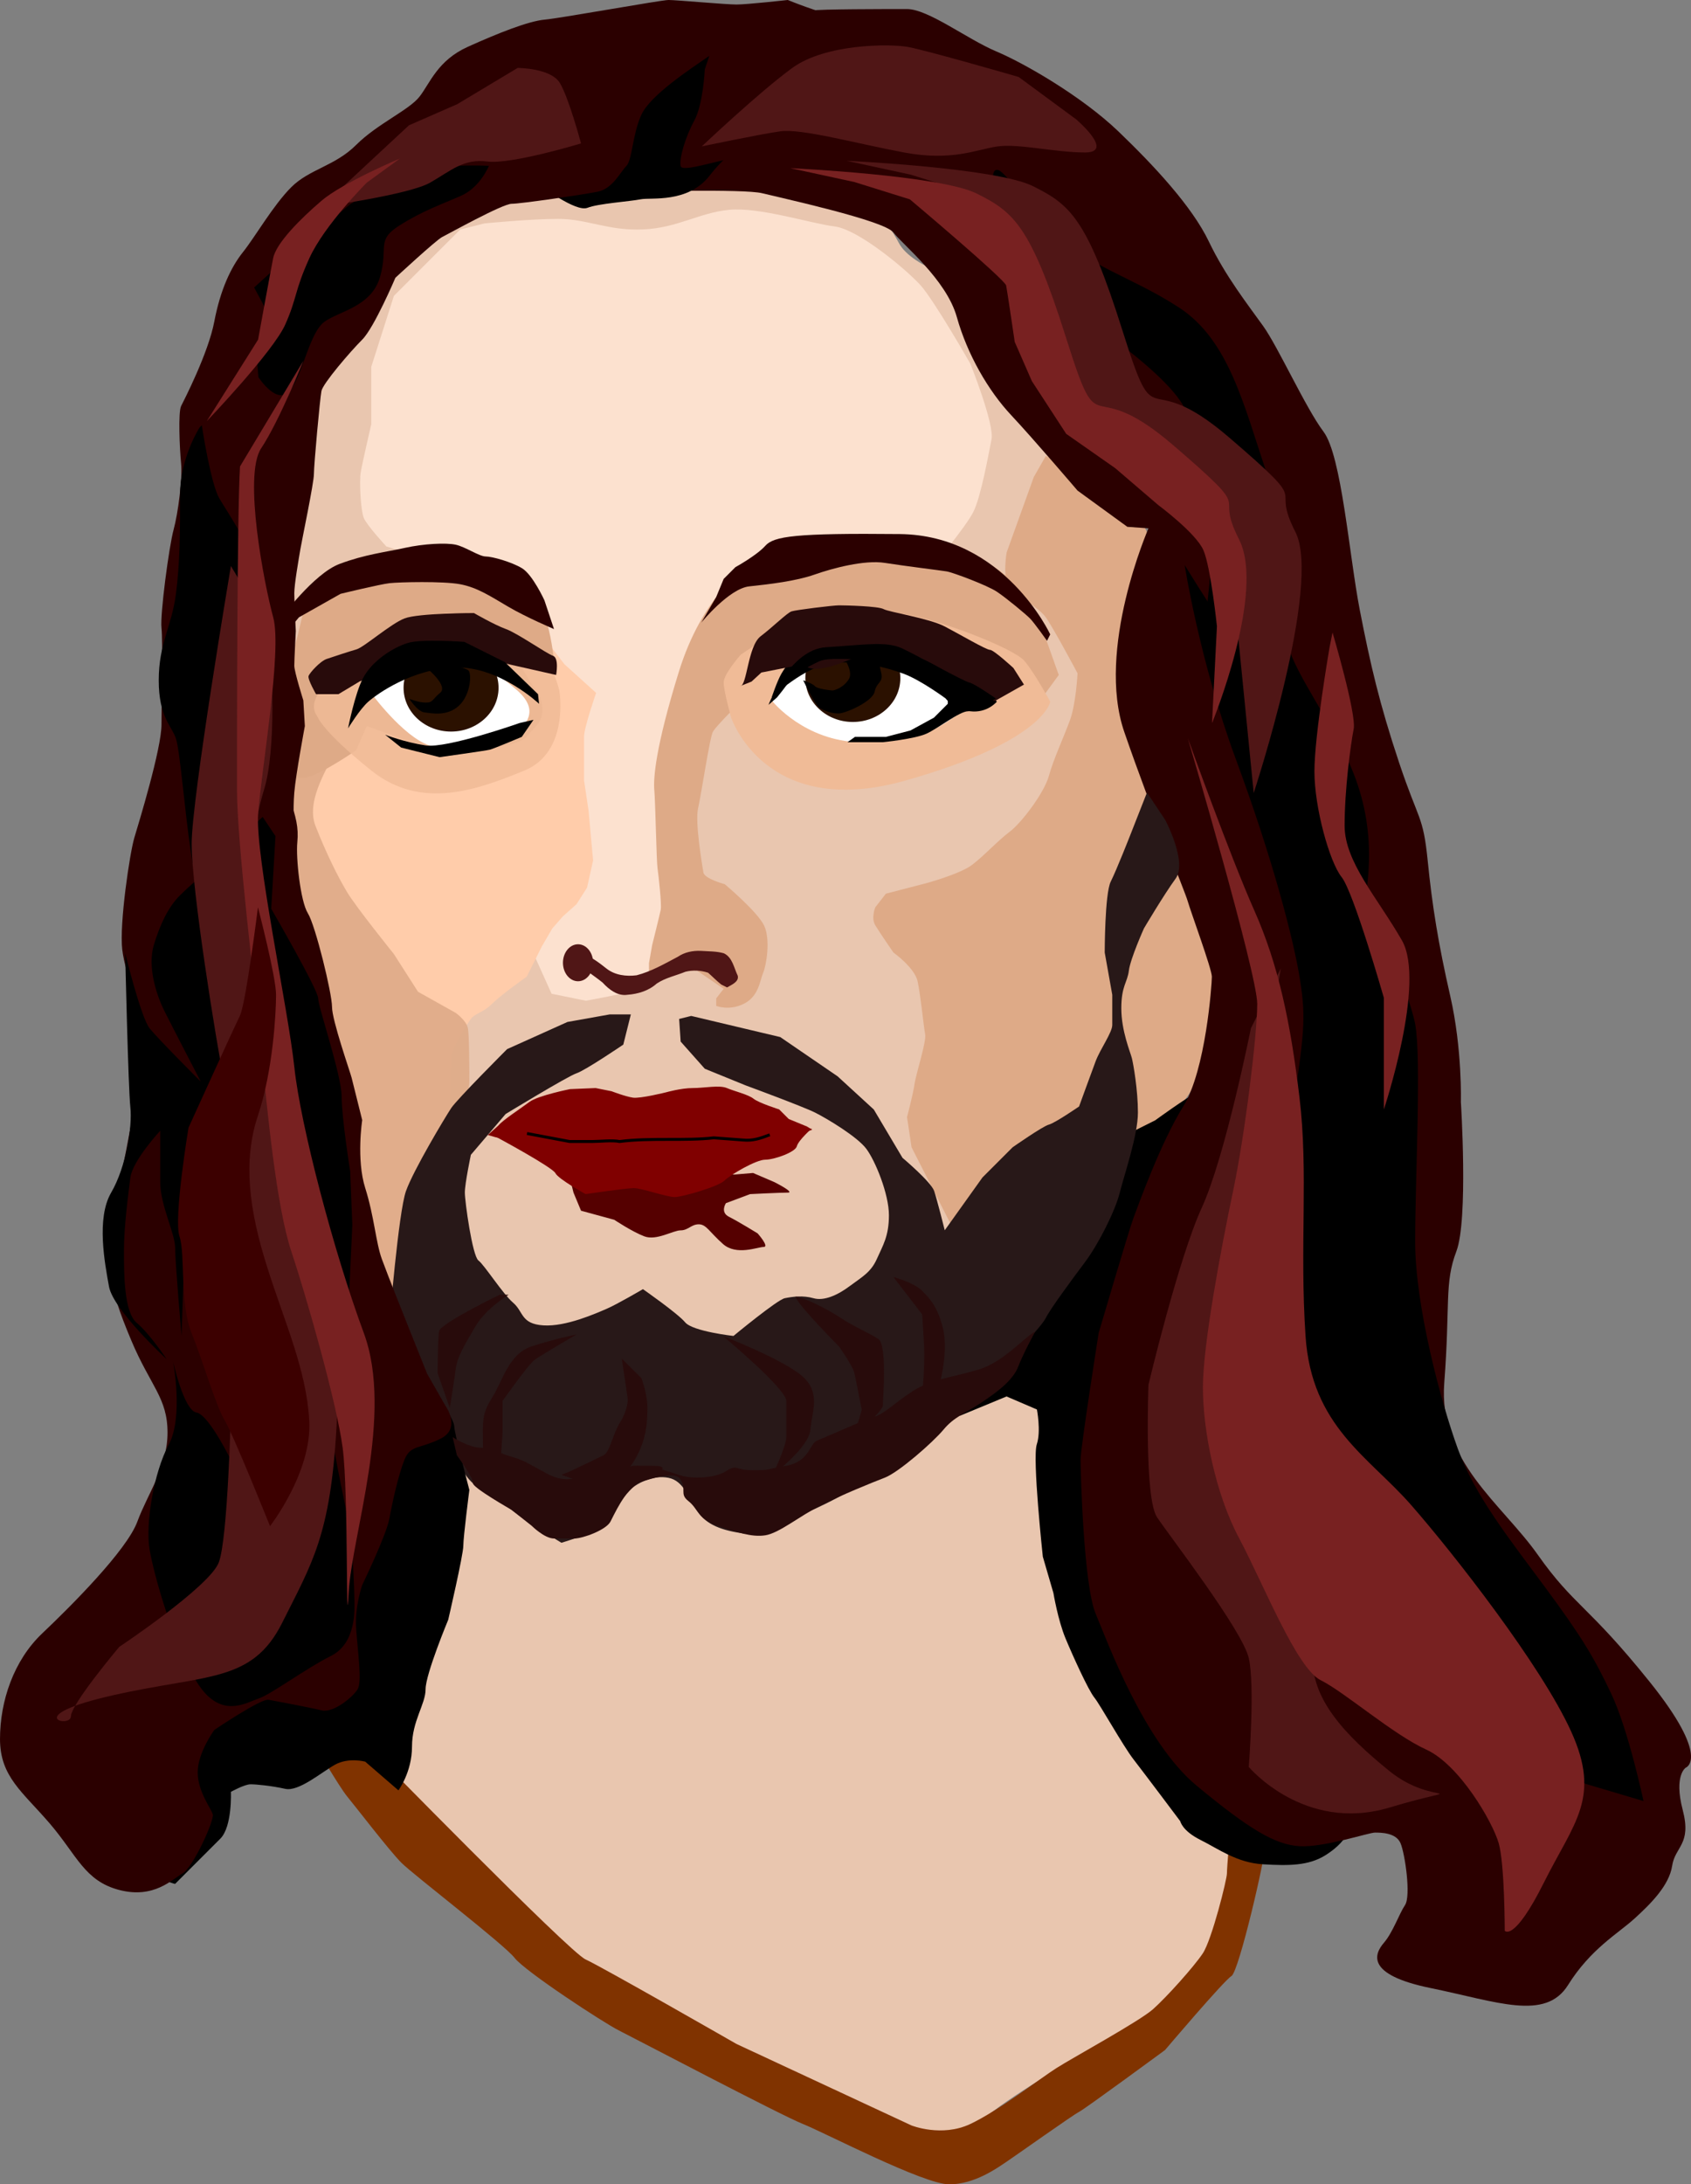 <?xml version="1.0" encoding="UTF-8" standalone="no"?>
<!-- Created with Inkscape (http://www.inkscape.org/) -->

<svg
   xmlns:dc="http://purl.org/dc/elements/1.1/"
   xmlns:cc="http://creativecommons.org/ns#"
   xmlns:rdf="http://www.w3.org/1999/02/22-rdf-syntax-ns#"
   xmlns:svg="http://www.w3.org/2000/svg"
   xmlns="http://www.w3.org/2000/svg"
   xmlns:sodipodi="http://sodipodi.sourceforge.net/DTD/sodipodi-0.dtd"
   xmlns:inkscape="http://www.inkscape.org/namespaces/inkscape"
   id="svg2"
   sodipodi:docname="Jesus-Christ.svg"
   viewBox="0 0 696.92 900"
   version="1.1"
   inkscape:version="0.91 r13725">
  <rect x="0" y="0" width="696.92" height="900" fill="#808080" stroke="none"/>
  <defs
     id="defs5438" />
  <title
     id="title4272">Jesus Christ</title>
  <sodipodi:namedview
     id="base"
     bordercolor="#666666"
     inkscape:pageshadow="2"
     inkscape:window-y="-8"
     fit-margin-left="0"
     pagecolor="#ffffff"
     fit-margin-top="0"
     inkscape:window-maximized="1"
     inkscape:zoom="0.35"
     inkscape:window-x="1528"
     inkscape:window-height="777"
     showgrid="false"
     borderopacity="1.0"
     inkscape:current-layer="layer1"
     inkscape:cx="627.31138"
     inkscape:cy="901.95497"
     fit-margin-right="0"
     fit-margin-bottom="0"
     inkscape:window-width="1344"
     inkscape:pageopacity="0.0"
     inkscape:document-units="px" />
  <g
     id="layer1"
     inkscape:label="Layer 1"
     inkscape:groupmode="layer"
     transform="translate(-514.16 -64.23)">
    <path
       inkscape:connector-curvature="0"
       style="fill:#e9c6af"
       d="m 734.57,140.46 c -2.199,0 -18.912,6.597 -31.226,12.314 -12.315,5.717 -16.273,4.838 -21.55,11.435 -5.278,6.597 -10.555,16.273 -14.514,21.55 -3.958,5.278 -13.634,18.032 -15.833,22.87 -2.199,4.838 -7.037,7.477 -7.037,15.833 0,8.356 -0.88,20.671 -1.759,27.708 -0.88,7.037 -3.518,20.231 -5.278,25.509 -1.759,5.278 -4.398,17.592 -4.398,19.791 l 0,15.393 -1.319,8.796 c 0,0 2.199,18.472 4.398,23.31 2.199,4.838 5.717,7.917 2.639,15.393 -3.079,7.477 -5.717,21.111 -4.398,30.346 1.319,9.236 1.319,25.069 1.319,29.467 0,4.398 3.518,25.069 3.518,26.388 0,1.319 10.115,33.425 11.435,39.143 1.319,5.717 9.676,33.865 9.676,36.944 0,3.079 1.319,30.346 1.319,32.546 0,2.199 10.115,35.624 15.393,49.698 5.278,14.074 14.953,29.467 17.152,34.744 2.199,5.278 8.356,19.791 11.435,21.99 3.079,2.199 19.791,14.074 21.55,17.592 1.759,3.518 16.713,8.796 19.351,8.796 2.639,0 18.912,-3.079 23.749,-7.037 4.838,-3.958 10.995,-7.917 14.074,-5.717 3.079,2.199 12.315,7.037 15.393,9.676 3.079,2.639 14.514,4.838 21.111,5.278 6.597,0.44 37.823,-10.555 37.823,-10.555 0,0 44.86,-27.708 56.295,-37.823 11.435,-10.115 19.791,-14.953 24.629,-21.99 4.838,-7.037 25.509,-32.106 25.509,-32.106 0,0 20.671,-44.86 22.87,-60.693 2.199,-15.833 0,-28.587 0,-28.587 0,0 3.958,5.717 12.754,-1.319 8.796,-7.037 11.875,-6.157 11.875,-14.074 0,-7.917 -0.88,-12.754 -2.639,-17.592 -1.759,-4.838 -8.796,-14.514 -8.796,-14.514 l -13.634,-3.518 c 0,0 2.199,7.917 0.88,-11.875 -1.319,-19.791 -3.079,-25.069 -5.717,-36.504 -2.639,-11.435 -9.676,-48.378 -9.676,-57.614 0,-9.236 12.314,-49.258 12.314,-51.017 0,-1.759 8.796,-3.518 -5.278,-11.875 -14.074,-8.356 -30.346,-22.87 -36.944,-33.425 -6.597,-10.555 -15.833,-20.671 -19.351,-30.786 -3.518,-10.115 -7.477,-29.907 -7.917,-31.666 -0.44,-1.759 -25.509,-7.477 -31.226,-18.472 -5.718,-10.995 -10.555,-13.194 -29.907,-20.231 -19.351,-7.037 -34.744,-5.278 -45.74,-4.838 -10.995,0.44 -30.786,7.037 -30.786,7.037 l -23.31,-1.319 c 0,0 -8.356,-0.44 -11.435,-1.319 -3.079,-0.88 -8.796,-3.079 -8.796,-3.079 z"
       id="path4038" />
    <path
       inkscape:connector-curvature="0"
       style="fill:#deaa87"
       d="m 940.22,260.78 -11.196,31.099 c 0,0 -1.866,10.574 1.244,14.305 3.11,3.732 11.818,8.086 14.927,12.44 3.11,4.354 13.062,23.013 13.062,23.013 0,0 -0.622,12.44 -3.11,19.281 -2.488,6.842 -6.842,16.171 -8.708,23.013 -1.866,6.842 -11.196,19.281 -16.171,23.013 -4.976,3.732 -10.574,9.952 -15.549,13.683 -4.976,3.732 -18.659,7.464 -18.659,7.464 l -16.793,4.354 -4.354,5.598 c 0,0 -1.866,4.354 0,7.464 1.866,3.11 7.464,11.196 7.464,11.196 0,0 8.708,6.22 9.952,11.818 1.244,5.598 2.488,18.659 3.11,21.769 0.622,3.11 -3.732,16.171 -4.354,20.525 -0.622,4.354 -3.11,13.683 -3.11,13.683 l 1.866,12.44 16.171,31.721 c 0,0 21.147,11.818 36.075,3.11 14.927,-8.708 32.965,-26.123 44.16,-36.697 11.196,-10.574 20.525,-21.147 24.257,-32.343 3.732,-11.196 13.684,-22.391 10.574,-37.941 -3.11,-15.549 -12.44,-52.246 -17.415,-67.795 -4.976,-15.549 -16.793,-54.734 -16.793,-62.198 0,-7.464 4.976,-24.257 4.976,-26.745 0,-2.488 -3.732,-24.879 -6.22,-26.745 -2.488,-1.866 -19.281,-16.793 -21.769,-18.659 -2.488,-1.866 -18.659,-10.574 -18.659,-10.574 z"
       id="path4056" />
    <path
       inkscape:connector-curvature="0"
       style="opacity:0.865;fill:#ffe6d5"
       sodipodi:nodetypes="ccccssccccssssccccsssscsccsscssssscc"
       d="m 703.87,158.77 -27.367,27.367 -9.33,29.233 0,23.635 c 0,0 -3.732,16.171 -4.354,19.903 -0.622,3.732 0,15.549 1.244,18.659 1.244,3.11 9.33,11.818 9.33,11.818 l 26.745,8.086 23.013,11.818 16.793,32.965 c 0,0 13.062,5.598 13.683,9.33 0.622,3.732 -1.866,21.769 -1.866,25.501 0,3.732 -4.976,21.769 -4.354,24.257 0.622,2.488 3.732,18.037 2.488,21.769 -1.244,3.732 -9.952,14.927 -9.952,14.927 l -4.976,21.147 6.522,14.488 14.142,2.884 c 0,0 18.477,-3.349 20.965,-4.593 2.488,-1.244 11.24,-7.802 13.728,-15.888 2.488,-8.086 6.22,-49.758 6.22,-55.356 0,-5.598 0,-36.075 1.244,-41.672 1.244,-5.598 11.818,-32.965 11.818,-32.965 0,0 10.574,-19.903 16.171,-23.013 5.598,-3.11 41.672,-6.842 41.672,-6.842 l 31.721,0.622 c 0,0 13.062,-15.549 16.171,-21.769 3.11,-6.22 6.22,-23.635 7.464,-29.855 1.244,-6.22 -8.708,-31.099 -8.708,-31.099 0,0 -14.927,-26.123 -20.525,-32.343 -5.598,-6.22 -25.501,-23.013 -35.453,-24.257 -9.952,-1.244 -31.099,-8.086 -43.538,-6.842 -12.44,1.244 -21.147,7.464 -35.453,8.086 -14.305,0.622 -23.013,-4.354 -34.831,-4.354 -11.818,0 -30.477,1.866 -30.477,1.866 z"
       id="path4054" />
    <path
       inkscape:connector-curvature="0"
       style="fill:#ffccaa"
       d="m 759.84,349.72 c 0,0 -4.976,14.305 -4.976,18.037 l 0,18.037 1.866,12.44 1.866,20.525 -2.488,11.196 -4.354,6.842 -5.598,4.976 -4.354,4.976 -4.354,7.464 -6.22,12.44 c 0,0 -10.574,7.464 -14.305,11.196 -3.732,3.732 -6.842,3.732 -8.708,6.22 -1.866,2.488 -8.086,12.44 -8.086,16.171 0,3.732 -0.622,16.793 -0.622,19.903 0,3.11 -3.732,10.574 0,21.769 3.732,11.196 4.976,16.793 4.976,25.501 l 0,21.147 c 0,2.488 -11.818,21.147 -11.818,21.147 l -11.818,6.22 c 0,0 -15.549,-33.587 -16.171,-38.563 -0.622,-4.976 -3.11,-18.037 -4.976,-27.989 -1.866,-9.952 -4.354,-29.855 -6.842,-36.697 -2.488,-6.842 -8.086,-33.587 -9.952,-41.05 -1.866,-7.464 -9.33,-32.965 -9.33,-39.806 0,-6.842 -4.976,-26.123 -4.976,-26.123 0,0 -3.11,-10.574 -0.622,-16.171 2.488,-5.598 8.086,-15.549 8.086,-21.147 0,-5.598 1.866,-18.037 0,-21.147 -1.866,-3.11 -4.976,-10.574 -4.976,-10.574 0,0 20.525,-11.818 23.635,-15.549 3.11,-3.732 36.075,-9.33 36.075,-9.33 0,0 18.659,-4.354 24.257,0 5.598,4.354 19.281,9.952 19.281,9.952 l 12.44,16.171 z"
       id="path4052" />
    <path
       inkscape:connector-curvature="0"
       style="opacity:0.887;fill:#deaa87"
       d="m 635.45,330.44 13.683,29.233 c 0,0 3.11,11.196 2.488,14.927 -0.622,3.732 -11.818,18.659 -7.464,29.855 4.354,11.196 9.33,21.147 13.062,27.367 3.732,6.22 19.281,25.501 19.281,25.501 l 9.952,15.549 15.549,8.708 c 0,0 4.354,3.11 4.976,6.22 0.622,3.11 0.622,17.415 0.622,22.391 0,4.976 -6.22,21.147 -9.952,26.123 -3.732,4.976 -14.305,16.171 -14.927,26.123 -0.622,9.952 -4.976,29.855 -4.976,29.855 l -3.732,23.013 c 0,0 -15.549,-15.549 -23.013,-43.538 -7.464,-27.989 -26.123,-152.38 -26.123,-162.34 0,-9.952 -2.488,-52.246 -2.488,-63.442 0,-11.196 5.598,-24.257 5.598,-24.257 z"
       id="path4058" />
    <path
       inkscape:connector-curvature="0"
       style="fill:#deaa87"
       d="m 743.05,341.63 c -0.622,-4.354 -1.866,-31.099 -14.305,-37.319 -12.44,-6.22 -35.453,-11.818 -35.453,-11.818 0,0 -27.367,6.22 -30.477,6.842 -3.11,0.622 -22.391,11.818 -22.391,11.818 l -3.732,15.549 -9.33,32.965 -1.244,21.147 c 0,0 8.086,4.976 14.305,3.732 6.22,-1.244 20.525,-11.196 20.525,-11.196 l 4.354,-9.952 19.281,6.842 c 0,0 12.44,1.866 20.525,2.488 8.086,0.622 23.013,-1.244 26.123,-4.976 3.11,-3.732 5.598,-5.598 6.22,-8.708 0.622,-3.11 0,-7.464 -2.488,-10.574 -2.488,-3.11 -6.842,-11.196 -6.842,-11.196 z"
       id="path4048" />
    <path
       inkscape:connector-curvature="0"
       style="fill:#deaa87"
       d="m 820.77,298.79 c 0,0 -17.152,10.995 -26.828,42.221 -9.676,31.226 -10.555,43.98 -10.115,48.818 0.44,4.838 0.88,29.027 1.319,32.106 0.44,3.079 1.759,14.953 1.319,17.152 -0.44,2.199 -3.518,14.514 -3.518,14.514 l -1.319,7.477 0,9.236 10.995,-5.717 8.796,-0.44 10.995,7.477 -3.079,3.958 0,3.079 c 0,0 5.278,2.199 11.435,-0.88 6.157,-3.079 6.597,-9.676 7.917,-12.754 1.319,-3.079 3.079,-13.634 0.44,-19.351 -2.639,-5.717 -16.273,-17.152 -16.273,-17.152 0,0 -8.356,-2.199 -8.796,-4.838 -0.44,-2.639 -3.518,-20.671 -2.199,-26.388 1.319,-5.718 4.838,-29.467 6.157,-31.666 1.319,-2.199 8.796,-9.676 8.796,-9.676 l 32.106,21.55 c 0,0 54.536,-1.319 58.054,-2.199 3.518,-0.88 35.184,-21.55 35.184,-21.55 l 8.356,-11.435 -9.236,-25.948 c 0,0 -11.875,-19.791 -25.948,-21.99 -14.074,-2.199 -51.897,-4.838 -60.693,-4.838 -8.796,0 -33.865,9.236 -33.865,9.236 z"
       id="path4034" />
    <path
       inkscape:connector-curvature="0"
       style="fill:#f0bb97"
       d="m 815.49,359.93 c 0,0 14.074,42.221 71.688,25.948 57.614,-16.273 59.813,-32.545 59.813,-32.545 0,0 -6.157,-11.435 -10.555,-16.713 -4.398,-5.278 -35.184,-17.152 -49.698,-19.351 -14.514,-2.199 -37.823,-0.88 -46.179,3.518 -8.356,4.398 -21.111,13.194 -21.111,13.194 0,0 -7.037,7.917 -7.037,11.435 0,3.518 3.079,14.514 3.079,14.514 z"
       id="path4022" />
    <path
       inkscape:connector-curvature="0"
       style="opacity:0.857;fill:#f0bb97"
       d="m 744.68,348.76 c 0,0 4.398,25.309 -14.514,33.012 -18.912,7.703 -42.221,16.506 -62.892,0 -20.671,-16.506 -22.43,-22.558 -22.43,-22.558 0,0 -4.398,-4.952 3.079,-12.104 7.477,-7.153 21.99,-22.558 28.147,-24.209 6.157,-1.651 21.55,-8.253 28.587,-5.502 7.037,2.751 14.953,7.703 20.671,9.904 5.717,2.201 10.115,6.602 13.634,9.353 3.518,2.751 5.717,12.104 5.717,12.104 z"
       id="path4016" />
    <path
       inkscape:connector-curvature="0"
       style="fill:#ffffff"
       d="m 832.64,353.33 c 0,0 13.194,16.273 36.064,16.713 22.87,0.44 32.545,-6.157 38.263,-10.115 5.717,-3.958 8.796,-8.796 8.796,-8.796 0,0 -17.152,-14.074 -33.425,-16.713 -16.273,-2.639 -26.828,-3.518 -32.106,-0.44 -5.278,3.079 -16.273,14.514 -16.273,14.514 z"
       id="path3994" />
    <path
       inkscape:connector-curvature="0"
       style="fill:#ffffff"
       d="m 668.16,351.13 c 0,0 14.514,19.351 25.069,20.671 10.555,1.319 30.786,-1.759 33.865,-5.278 3.079,-3.518 10.115,-9.236 0,-18.032 -10.115,-8.796 -20.231,-14.074 -28.587,-14.514 -8.356,-0.44 -22.87,-1.319 -26.388,3.518 -3.518,4.838 -8.356,5.278 -7.037,8.796 1.319,3.518 3.079,4.838 3.079,4.838 z"
       id="path3992" />
    <ellipse
       ry="18.033"
       rx="19.572"
       cy="343.666"
       cx="865.647"
       style="fill:#2b1100"
       id="path3965-0" />
    <ellipse
       ry="18.033"
       rx="19.572"
       cy="347.624"
       cx="700.057"
       style="fill:#2b1100"
       id="path3965" />
    <path
       inkscape:connector-curvature="0"
       style="fill:#000000"
       d="m 832.2,351.57 c 0,0 13.634,-12.754 24.629,-14.074 10.995,-1.319 22.87,1.759 29.907,4.398 7.037,2.639 17.152,10.115 17.152,10.115 0,0 3.079,4.398 10.115,5.278 7.037,0.88 10.995,-3.958 10.995,-3.958 0,0 -5.717,-7.037 -20.231,-13.634 -14.514,-6.597 -35.184,-10.995 -48.378,-10.115 -13.194,0.88 -18.472,9.236 -20.231,12.315 -1.759,3.079 -3.958,9.676 -3.958,9.676 z"
       id="path4008" />
    <path
       inkscape:connector-curvature="0"
       style="fill:#2b0000"
       d="m 629.89,319.02 c 0,0 13.634,-18.472 24.189,-22.43 10.555,-3.958 18.912,-4.838 26.828,-6.597 7.917,-1.759 17.152,-2.199 21.111,-1.319 3.958,0.88 9.676,4.838 12.314,4.838 2.639,0 10.555,2.199 14.953,4.838 4.398,2.639 9.236,13.194 9.236,13.194 l 3.958,11.875 c 0,0 -11.435,-4.838 -18.912,-9.236 -7.477,-4.398 -12.754,-7.917 -19.791,-9.236 -7.037,-1.319 -25.069,-0.88 -29.027,-0.44 -3.958,0.44 -20.231,4.398 -20.231,4.398 l -17.152,9.676 -6.597,7.917 -1.319,8.356 z"
       id="path4012" />
    <path
       inkscape:connector-curvature="0"
       style="fill:#280b0b"
       sodipodi:nodetypes="cccccccsssscssc"
       d="m 743.36,342.33 -27.268,-6.157 -20.671,-1.759 -17.592,4.398 -15.393,6.157 -8.796,5.278 -9.236,0 c 0,0 -3.518,-6.157 -3.079,-7.477 0.44,-1.319 4.838,-6.157 7.477,-7.037 2.639,-0.88 9.236,-3.079 12.315,-3.958 3.079,-0.88 14.074,-10.555 19.791,-12.754 5.717,-2.199 28.587,-2.199 28.587,-2.199 0,0 8.356,4.838 13.194,6.597 4.838,1.759 16.713,10.115 19.351,10.995 2.639,0.88 1.319,7.917 1.319,7.917 z"
       id="path4018" />
    <path
       inkscape:connector-curvature="0"
       style="fill:#000000"
       sodipodi:nodetypes="csscsscccc"
       d="m 736.33,354.21 c 0,0 -16.273,-15.393 -34.305,-14.953 -18.032,0.44 -32.546,10.995 -36.064,14.074 -3.518,3.079 -8.356,10.995 -8.356,10.995 0,0 2.807,-14.343 6.157,-20.671 3.958,-7.477 12.754,-12.754 18.472,-14.514 5.717,-1.759 23.31,-0.44 23.31,-0.44 l 16.713,8.356 13.634,13.194 z"
       id="path4010" />
    <path
       inkscape:connector-curvature="0"
       style="fill:#000000"
       d="m 690.29,339.71 c 0,0 8.708,7.153 5.287,9.952 -3.421,2.799 -2.799,4.043 -5.909,4.043 -3.11,0 -6.842,-1.555 -6.842,-1.555 0,0 3.421,5.287 6.22,5.598 2.799,0.311 9.33,1.866 14.305,-2.799 4.976,-4.665 5.287,-13.683 3.732,-14.616 -1.555,-0.933 -7.153,-2.488 -9.019,-2.488 -1.866,0 -7.775,1.866 -7.775,1.866 z"
       id="path4020" />
    <path
       inkscape:connector-curvature="0"
       style="fill:#000000"
       d="m 860.79,333.54 c 0,0 5.278,6.817 3.299,10.335 -1.979,3.518 -5.937,4.838 -6.817,4.838 -0.88,0 -6.377,-0.66 -7.257,-1.759 -0.88,-1.099 -4.838,-2.419 -4.838,-2.419 0,0 4.838,9.896 6.597,11.215 1.759,1.319 5.498,2.639 8.356,2.419 2.859,-0.22 13.634,-4.838 14.514,-9.016 0.88,-4.178 3.738,-3.518 2.639,-7.917 -1.099,-4.398 -0.44,-5.278 -2.639,-7.257 -2.199,-1.979 -7.697,-2.859 -7.697,-2.859 z"
       id="path4028" />
    <path
       inkscape:connector-curvature="0"
       style="fill:#280b0b"
       sodipodi:nodetypes="csssssscccsssscccc"
       d="m 819.24,346.92 c 2.799,0 3.11,-16.482 8.397,-20.525 5.287,-4.043 10.885,-9.641 12.751,-10.263 1.866,-0.622 17.104,-2.488 19.592,-2.488 2.488,0 16.171,0.311 18.348,1.555 2.177,1.244 18.659,3.732 25.19,7.153 6.531,3.421 17.104,9.641 18.659,9.641 1.555,0 9.641,7.464 9.641,7.464 l 4.354,6.842 -12.129,6.842 c 0,0 -14.305,-7.464 -16.171,-9.33 -1.866,-1.866 -13.683,-9.33 -21.147,-10.574 -7.464,-1.244 -14.616,0.933 -17.104,0.933 -2.488,0 -19.903,9.952 -24.568,3.421 -1.304,-1.825 -2.799,0.933 -2.799,0.933 l -14.305,2.799 -4.043,3.732 z"
       id="path4030" />
    <path
       inkscape:connector-curvature="0"
       style="fill:#000000"
       sodipodi:nodetypes="cssscssccccccccscsscc"
       d="m 830.89,354.65 c 0,0 8.796,-22.87 23.749,-23.749 14.953,-0.88 24.629,-2.639 31.226,0.44 6.597,3.079 25.509,13.634 27.708,14.074 2.199,0.44 10.995,6.597 10.995,6.597 0,0 -7.917,5.278 -11.435,5.278 -3.518,0 -12.315,7.037 -17.152,9.236 -4.838,2.199 -18.032,3.518 -18.032,3.518 l -14.514,0 3.079,-2.199 12.754,0 10.115,-2.639 9.676,-5.278 5.717,-5.718 0,-3.958 c 0,0 -10.995,-6.597 -18.472,-9.236 -7.477,-2.639 -17.152,-4.838 -17.152,-4.838 0,0 -13.194,-1.319 -17.152,0.44 -3.958,1.759 -10.995,5.717 -12.315,7.917 -1.319,2.199 -5.278,7.037 -5.278,7.037 z"
       id="path4024" />
    <path
       inkscape:connector-curvature="0"
       style="fill:#000000"
       d="m 728.32,362.13 c 0,0 -29.907,10.555 -38.703,9.236 -8.796,-1.319 -16.713,-4.398 -16.713,-4.398 l 6.597,5.278 15.833,3.958 c 0,0 18.912,-2.639 20.671,-3.079 1.759,-0.44 13.194,-5.278 13.194,-5.278 l 4.838,-7.037 z"
       id="path4032" />
    <path
       inkscape:connector-curvature="0"
       style="fill:#2b0000"
       d="m 946.99,325.62 c 0,0 -18.912,-40.902 -62.012,-41.342 -43.101,-0.44 -51.897,0.88 -55.415,4.838 -3.518,3.958 -12.315,8.796 -12.315,8.796 l -4.838,4.838 -3.079,7.477 -6.157,10.555 c 0,0 11.435,-14.074 19.791,-14.953 8.356,-0.88 19.351,-2.199 26.828,-4.838 7.477,-2.639 20.671,-6.157 29.027,-4.838 8.356,1.319 22.87,3.079 25.509,3.518 2.639,0.44 16.713,5.717 20.671,8.356 3.958,2.639 11.875,9.236 13.634,10.995 1.759,1.759 7.037,9.236 7.037,9.236 z"
       id="path4014" />
    <path
       inkscape:connector-curvature="0"
       style="fill:#e9c6af"
       d="m 663.44,780.13 c 0,0 17.415,28.611 19.903,30.477 2.488,1.866 51.002,50.38 56.6,54.112 5.598,3.732 42.916,27.367 42.916,27.367 l 64.064,29.233 46.648,23.635 c 0,0 17.415,-0.622 27.989,-9.33 10.574,-8.708 41.05,-26.745 47.27,-29.855 6.22,-3.11 29.233,-14.305 35.453,-21.769 6.22,-7.464 11.818,-24.879 13.684,-31.099 1.866,-6.22 3.11,-24.257 3.11,-24.257 l -3.732,-14.927 c 0,0 0,-43.538 -3.11,-51.624 -3.11,-8.086 -37.319,-89.565 -38.563,-95.162 -1.244,-5.598 -24.879,-31.721 -31.099,-33.587 -6.22,-1.866 -66.551,-3.11 -71.527,-3.11 -4.976,0 -77.747,14.305 -77.747,14.305 l -105.74,3.732 c 0,0 -4.354,36.075 -4.976,45.404 -0.622,9.33 -9.952,58.466 -9.952,58.466 z"
       id="path4066" />
    <path
       inkscape:connector-curvature="0"
       style="fill:#803300"
       d="m 665.92,783.86 c 0,0 82.723,84.589 89.565,87.699 6.842,3.11 62.198,34.831 62.198,34.831 l 72.149,33.587 c 0,0 12.44,4.976 24.257,-0.622 11.818,-5.598 28.611,-18.659 35.453,-23.013 6.842,-4.354 34.209,-19.281 39.806,-24.257 5.598,-4.976 16.793,-17.415 20.525,-23.013 3.732,-5.598 9.952,-30.477 9.952,-32.965 0,-2.488 1.244,-16.793 1.244,-16.793 0,0 13.684,3.732 14.306,6.22 0.622,2.488 -10.574,51.002 -13.684,52.868 -3.11,1.866 -27.367,30.477 -27.367,30.477 0,0 -32.965,24.257 -35.453,25.501 -2.488,1.244 -26.123,18.037 -29.855,20.525 -3.732,2.488 -13.062,9.33 -23.635,9.33 -10.574,0 -51.002,-21.147 -60.332,-24.879 -9.33,-3.732 -69.661,-35.453 -75.881,-38.563 -6.22,-3.11 -38.563,-24.257 -42.916,-29.855 -4.354,-5.598 -41.672,-34.209 -46.648,-39.185 -4.976,-4.976 -19.281,-23.635 -22.391,-27.367 -3.11,-3.732 -13.683,-21.769 -13.683,-21.769 z"
       id="path4068" />
    <path
       inkscape:connector-curvature="0"
       style="fill:#000000;stroke:#000000;stroke-width:1.232px"
       d="m 1011.1,512.68 c -8.708,4.976 -20.525,13.683 -20.525,13.683 l -12.44,6.22 -7.464,20.525 c 0,0 -11.196,19.903 -14.305,23.635 -3.11,3.732 -16.793,23.635 -16.793,23.635 l -12.44,15.549 -8.708,16.171 -7.464,14.305 18.037,-7.464 13.062,5.598 c 0,0 1.866,9.33 0,14.927 -1.866,5.598 2.488,46.026 2.488,46.026 l 4.354,14.927 c 0,0 1.866,11.196 4.976,18.659 3.11,7.464 9.33,21.147 11.818,24.257 2.488,3.11 11.818,19.903 16.171,25.501 4.354,5.598 19.281,25.501 19.281,25.501 0,0 0.622,3.732 8.086,7.464 7.464,3.732 14.927,9.33 25.501,9.952 10.574,0.622 18.659,0.622 25.501,-3.732 6.842,-4.354 12.44,-10.574 13.062,-24.257 0.622,-13.683 -16.171,-110.09 -21.769,-126.26 -5.598,-16.171 -16.793,-139.32 -19.281,-147.41 -2.488,-8.086 -18.037,-16.793 -21.147,-17.415 z"
       id="path4062" />
    <path
       inkscape:connector-curvature="0"
       style="fill:#2b0000"
       d="m 987.49,281.92 c 0,0 -21.769,49.758 -9.952,83.967 11.818,34.209 24.879,65.308 26.123,69.661 1.244,4.354 9.952,27.989 9.952,31.099 0,3.11 -2.488,38.563 -11.818,53.49 -9.33,14.927 -18.659,41.05 -20.525,46.026 -1.866,4.976 -14.305,47.27 -14.305,47.27 0,0 -7.464,47.27 -7.464,52.246 0,4.976 1.244,51.624 6.22,63.442 4.976,11.818 19.903,52.868 41.672,70.905 21.769,18.037 32.343,24.257 42.294,24.879 9.952,0.622 28.611,-5.598 31.099,-5.598 2.488,0 8.708,0 10.574,4.354 1.866,4.354 4.354,21.769 1.866,25.501 -2.488,3.732 -4.976,11.196 -8.708,15.549 -3.732,4.354 -8.086,13.062 19.281,18.659 27.367,5.598 47.27,13.683 56.6,-1.244 9.33,-14.927 20.525,-21.147 27.367,-27.367 6.842,-6.22 14.306,-13.683 15.549,-21.769 1.244,-8.086 8.086,-8.708 4.354,-23.013 -3.732,-14.305 1.244,-17.415 1.244,-17.415 0,0 10.574,-3.732 -14.927,-35.453 -25.501,-31.721 -31.099,-31.099 -46.026,-52.246 -14.927,-21.147 -41.05,-38.563 -38.562,-70.905 2.488,-32.343 0,-41.05 4.976,-54.112 4.976,-13.062 1.866,-61.576 1.866,-61.576 0,0 0.622,-21.769 -4.354,-43.538 -4.976,-21.769 -7.464,-37.319 -9.33,-55.978 -1.866,-18.659 -3.732,-16.171 -11.818,-40.428 -8.086,-24.257 -11.818,-40.428 -16.171,-62.82 -4.354,-22.391 -7.464,-63.442 -14.927,-73.393 -7.464,-9.952 -18.659,-34.831 -24.879,-43.538 -6.22,-8.708 -15.549,-20.525 -22.391,-34.831 -6.842,-14.305 -22.391,-31.099 -37.319,-45.404 -14.927,-14.305 -38.563,-27.989 -50.38,-32.965 -11.818,-4.976 -27.989,-17.415 -36.697,-17.415 -8.708,0 -36.075,0 -39.185,0.622 -3.11,0.622 -23.635,8.086 -23.635,8.086 0,0 -6.842,6.842 -19.281,21.769 -12.44,14.927 -21.769,21.769 -21.769,27.367 0,5.598 -9.33,17.415 -9.33,17.415 0,0 46.026,-1.244 53.49,0.622 7.464,1.866 50.38,11.196 54.112,16.171 3.732,4.976 21.769,19.281 26.123,34.831 4.354,15.549 13.062,30.477 22.391,40.428 9.33,9.952 27.367,31.099 27.367,31.099 l 20.525,14.927 z"
       id="path4040" />
    <path
       inkscape:connector-curvature="0"
       style="fill:#281818"
       d="m 799.03,482.82 36.697,8.708 23.635,16.171 14.927,13.683 11.818,19.903 c 0,0 11.818,9.952 13.062,13.683 1.244,3.732 4.354,16.171 4.354,16.171 l 15.549,-21.769 12.44,-12.44 c 0,0 12.44,-8.708 14.927,-9.33 2.488,-0.622 12.44,-7.464 12.44,-7.464 0,0 4.976,-13.683 6.842,-18.659 1.866,-4.976 6.842,-11.818 6.842,-14.927 l 0,-12.44 -3.11,-17.415 c 0,0 0,-24.257 2.488,-29.233 2.488,-4.976 8.086,-19.281 8.086,-19.281 l 6.842,-17.415 7.464,11.196 c 0,0 9.33,17.415 4.354,24.257 -4.976,6.842 -13.062,20.525 -13.062,20.525 0,0 -5.598,12.44 -6.22,17.415 -0.622,4.976 -3.11,6.22 -3.11,15.549 0,9.33 3.732,18.037 4.354,20.525 0.622,2.488 2.488,13.062 2.488,22.391 0,9.33 -5.598,25.501 -7.464,32.965 -1.866,7.464 -8.708,21.147 -14.305,28.611 -5.598,7.464 -14.305,19.281 -16.171,23.013 -1.866,3.732 -12.44,14.305 -13.683,16.793 -1.244,2.488 -22.391,24.257 -31.099,30.477 -8.708,6.22 -17.415,11.818 -30.477,20.525 -13.062,8.708 -29.233,14.927 -29.233,14.927 0,0 -9.33,7.464 -19.281,6.22 -9.952,-1.244 -16.171,-3.732 -19.903,-9.33 -3.732,-5.598 -5.598,-12.44 -11.818,-13.683 -6.22,-1.244 -13.062,1.866 -17.415,6.22 -4.354,4.354 -9.33,13.062 -11.818,14.927 -2.488,1.866 -14.927,5.598 -14.927,5.598 0,0 -14.305,-8.708 -19.903,-13.062 -5.598,-4.354 -18.037,-9.952 -20.525,-16.793 -2.488,-6.842 -13.062,-20.525 -14.927,-24.879 -1.866,-4.354 -15.549,-35.453 -15.549,-35.453 0,0 3.732,-46.026 6.842,-54.734 3.11,-8.708 16.171,-30.477 18.659,-34.209 2.488,-3.732 23.013,-24.257 23.013,-24.257 l 24.879,-11.196 17.415,-3.11 8.708,0 -3.11,12.44 c 0,0 -15.549,10.574 -19.281,11.818 -3.732,1.244 -29.233,16.793 -29.233,16.793 l -14.305,16.793 c 0,0 -2.488,11.818 -2.488,15.549 0,3.732 3.11,26.123 5.598,27.989 2.488,1.866 9.952,13.683 14.305,17.415 4.354,3.732 3.11,8.708 12.44,9.33 9.33,0.622 21.769,-4.976 26.123,-6.842 4.354,-1.866 14.927,-8.086 14.927,-8.086 0,0 14.305,9.952 17.415,13.683 3.11,3.732 19.903,5.598 19.903,5.598 0,0 18.037,-14.927 21.147,-15.549 3.11,-0.622 7.464,-1.244 11.818,0 4.354,1.244 9.952,-1.244 14.927,-4.976 4.976,-3.732 8.708,-5.598 11.196,-11.196 2.488,-5.598 4.976,-9.33 4.976,-18.037 0,-8.708 -5.598,-22.391 -9.33,-27.367 -3.732,-4.976 -16.171,-12.44 -21.147,-14.927 -4.976,-2.488 -28.611,-11.196 -28.611,-11.196 l -16.793,-6.842 -9.952,-11.196 -0.622,-9.33 z"
       id="path4042" />
    <path
       inkscape:connector-curvature="0"
       style="fill:#800000"
       sodipodi:nodetypes="cscccscssscccccsssccccsccc"
       d="m 719.61,527.93 c 1.759,-2.199 9.236,-7.037 12.754,-9.676 3.518,-2.639 16.713,-5.278 16.713,-5.278 l 10.555,-0.44 6.597,1.319 c 0,0 5.718,2.199 8.796,2.639 3.079,0.44 13.634,-2.199 13.634,-2.199 0,0 6.157,-1.759 10.995,-1.759 4.838,0 10.995,-1.319 14.074,0 3.079,1.319 8.796,2.639 10.995,4.398 2.199,1.759 10.555,4.398 10.555,4.398 l 3.958,3.958 7.477,3.079 2.199,1.319 -12.645,4.616 c 0,0 -8.796,0.989 -10.995,0.549 -2.199,-0.44 -8.026,-2.172 -11.984,-2.172 -3.958,0 -8.138,0.989 -11.217,0.989 -3.079,0 -8.988,-0.605 -11.187,0.714 -10.745,10.054 -3.749,4.549 -18.938,2.311 -3.079,-0.44 -5.334,-0.03 -7.45,-2.612 -8.842,0.494 -11.229,0.438 -22.622,1.018 0,0 -9.95,-1.895 -12.149,-1.015 -2.199,0.88 -11.435,-1.319 -11.435,-1.319 l -3.079,-0.88 z"
       id="path4044" />
    <path
       inkscape:connector-curvature="0"
       style="fill:#000000"
       d="m 696.4,642.05 c 0,0 4.976,7.464 4.976,9.952 0,2.488 6.22,26.123 6.22,26.123 0,0 -2.488,19.281 -2.488,23.013 0,3.732 -6.22,30.477 -6.22,30.477 0,0 -9.33,22.391 -9.33,28.611 0,6.22 -5.598,13.062 -5.598,23.635 0,10.574 -5.598,18.037 -5.598,18.037 l -13.683,-11.818 c 0,0 -6.842,-1.866 -12.44,1.244 -5.598,3.11 -14.927,11.196 -20.525,9.952 -5.598,-1.244 -11.818,-1.866 -14.305,-1.866 -2.488,0 -8.086,3.11 -8.086,3.11 0,0 0.622,14.305 -4.354,19.281 l -18.659,18.659 c 0,0 -17.415,-4.354 -17.415,-14.927 0,-10.574 14.927,-68.417 26.123,-79.613 11.196,-11.196 50.38,-47.892 60.332,-63.442 9.952,-15.549 6.22,-23.635 16.171,-29.233 9.952,-5.598 24.879,-11.196 24.879,-11.196 z"
       id="path4064" />
    <path
       inkscape:connector-curvature="0"
       style="fill:#2b0000"
       sodipodi:nodetypes="cssssscsssccssscsssscsssssssssssssssssscc"
       d="m 639.18,362.16 c 0,0 -8.086,23.635 -5.598,31.099 2.488,7.464 3.732,11.818 3.11,18.037 -0.622,6.22 1.244,24.257 4.354,29.233 3.11,4.976 9.952,32.965 9.952,38.563 0,5.598 7.464,26.745 8.086,29.233 l 4.354,17.415 c 0,0 -2.488,16.171 1.244,27.989 3.732,11.818 4.354,22.391 6.842,29.233 2.488,6.842 9.952,25.501 11.196,28.611 1.244,3.11 7.464,18.659 7.464,18.659 l 7.464,13.062 c 0,0 6.842,9.33 -1.866,13.683 -8.708,4.354 -12.44,2.488 -14.927,8.708 -2.488,6.22 -4.976,17.415 -6.22,24.257 -1.244,6.842 -11.196,27.367 -11.196,27.367 0,0 -3.11,8.708 -2.488,18.037 0.622,9.33 2.488,21.769 0.622,24.879 -1.866,3.11 -9.952,9.952 -14.927,8.708 -4.976,-1.244 -18.659,-3.732 -21.769,-4.354 -3.11,-0.622 -22.391,12.44 -22.391,12.44 0,0 -6.842,9.33 -6.842,17.415 0,8.086 5.598,14.927 6.22,17.415 0.622,2.488 -8.086,21.769 -12.44,24.257 -4.354,2.488 -11.818,10.574 -26.123,6.842 -14.305,-3.732 -17.415,-14.305 -28.611,-27.367 -11.196,-13.062 -20.525,-19.281 -20.525,-34.831 0,-15.549 5.598,-32.343 17.415,-43.538 11.818,-11.196 34.831,-34.209 39.185,-46.026 4.354,-11.818 12.44,-22.391 12.44,-36.697 0,-14.305 -7.021,-19.163 -14.927,-37.941 -9.952,-23.635 -10.574,-31.721 -6.842,-53.49 3.732,-21.769 9.952,-46.648 9.952,-63.442 0,-16.793 -4.354,-33.587 -4.354,-42.916 0,-9.33 2.488,-16.793 11.818,-24.879 9.33,-8.086 12.44,-4.976 19.281,-10.574 6.842,-5.598 13.062,-2.488 13.062,-14.927 0,-12.44 0.622,-20.525 3.732,-23.013 3.11,-2.488 9.952,-4.354 12.44,-10.574 2.488,-6.22 4.976,-13.062 4.976,-13.062 z"
       id="path4060" />
    <path
       inkscape:connector-curvature="0"
       style="fill:#000000;stroke:#000000;stroke-width:1.232px"
       d="m 737.65,140.46 c 0,0 14.074,10.555 18.472,8.796 4.398,-1.759 17.592,-2.639 21.99,-3.518 4.398,-0.88 19.351,1.759 28.147,-9.676 8.796,-11.435 20.231,-17.592 32.545,-23.749 12.314,-6.157 34.305,-8.796 35.184,-14.953 0.88,-6.157 7.917,-13.194 -4.398,-16.713 -12.314,-3.518 -42.221,-9.676 -48.378,-8.796 -6.157,0.88 -33.425,4.398 -33.425,4.398 0,0 -21.99,10.555 -24.629,14.953 -2.639,4.398 -21.99,36.064 -21.99,36.064 z"
       id="path4080" />
    <path
       inkscape:connector-curvature="0"
       style="fill:#2b0000"
       d="m 806.49,87.244 c -8.086,5.598 -24.257,16.171 -27.989,24.257 -3.732,8.086 -3.732,18.659 -6.22,21.147 -2.488,2.488 -5.598,9.33 -11.818,10.574 -6.22,1.244 -31.721,4.976 -35.453,4.976 -3.732,0 -26.123,12.44 -28.611,13.683 -2.488,1.244 -19.281,16.793 -19.281,16.793 0,0 -8.708,20.525 -13.683,25.501 -4.976,4.976 -16.171,18.037 -16.793,21.147 -0.622,3.11 -3.11,30.477 -3.11,34.209 0,3.732 -4.976,27.367 -5.598,31.099 -0.622,3.732 -2.488,14.305 -2.488,18.037 0,3.732 0.622,15.549 0.622,15.549 0,0 -0.622,11.818 -0.622,14.305 0,2.488 3.732,14.305 3.732,14.305 l 0.622,10.574 c 0,0 -3.732,19.903 -4.354,27.367 -0.622,7.464 0,14.305 0,17.415 0,3.11 -4.354,13.683 -11.196,18.659 -6.842,4.976 -21.769,14.927 -25.501,20.525 -3.732,5.598 -11.818,14.927 -15.549,21.769 -3.732,6.842 -9.952,15.549 -9.952,15.549 0,0 -7.464,-18.659 -8.708,-29.233 -1.244,-10.574 3.11,-39.806 4.976,-46.026 1.866,-6.22 11.196,-36.697 11.196,-46.648 0,-9.952 0.622,-34.209 0,-39.806 -0.622,-5.598 3.11,-33.587 4.976,-40.428 1.866,-6.842 3.732,-21.147 3.11,-27.367 -0.622,-6.22 -1.244,-21.147 0,-23.635 1.244,-2.488 11.196,-21.769 13.683,-34.831 2.488,-13.062 6.842,-22.391 11.818,-28.611 4.976,-6.22 12.44,-19.281 19.903,-26.745 7.464,-7.464 18.037,-8.708 26.745,-17.415 8.708,-8.708 21.769,-14.305 26.123,-19.903 4.354,-5.598 7.464,-14.927 19.903,-20.525 12.44,-5.598 24.879,-10.574 31.721,-11.196 6.842,-0.622 47.892,-8.086 51.002,-8.086 3.11,0 23.635,1.866 27.989,1.866 4.354,0 21.147,-1.866 21.147,-1.866 0,0 13.683,5.598 19.281,6.22 5.598,0.622 18.659,1.866 25.501,1.866 6.842,0 21.147,10.574 21.147,10.574 0,0 1.244,27.989 -5.598,27.989 -6.842,0 -35.453,-0.622 -44.16,5.598 -8.708,6.22 -26.745,12.44 -34.209,12.44 -7.464,0 -25.501,6.842 -26.123,3.732 -0.622,-3.11 1.866,-11.818 5.598,-18.659 3.732,-6.842 4.354,-21.147 4.354,-21.147 z"
       id="path4070" />
    <path
       inkscape:connector-curvature="0"
       style="fill:#000000"
       d="m 1002.4,297.03 c 0,0 6.157,39.582 21.111,80.044 14.953,40.462 23.749,73.887 26.388,90.6 2.639,16.713 1.759,21.99 -3.518,58.054 -5.278,36.064 -10.555,59.813 -10.555,74.767 0,14.953 0,52.776 4.398,62.452 4.398,9.676 15.833,39.582 21.111,48.378 5.278,8.796 29.907,44.86 33.425,51.017 3.518,6.157 31.666,24.629 31.666,24.629 l 65.091,19.351 c 0,0 -6.157,-29.027 -13.194,-43.98 -7.037,-14.953 -12.314,-23.749 -27.268,-43.98 -14.953,-20.231 -29.027,-37.823 -36.064,-57.174 -7.037,-19.351 -17.592,-58.934 -17.592,-85.322 0,-26.388 2.639,-75.646 0,-89.72 -2.639,-14.074 -22.87,-62.452 -26.388,-71.248 -3.518,-8.796 -19.351,-51.897 -28.148,-63.332 -8.796,-11.435 -18.472,-21.111 -24.629,-29.907 -6.157,-8.796 -15.833,-24.629 -15.833,-24.629 z"
       id="path4072" />
    <path
       inkscape:connector-curvature="0"
       style="fill:#000000"
       sodipodi:nodetypes="cssssssssscscsssscccsscssscssscscssscsccccsscc"
       d="m 659.36,568.83 c 0,0 -1.759,41.342 -2.639,49.258 -0.88,7.917 -5.278,36.064 -5.278,39.582 0,3.518 6.157,32.545 7.037,36.944 0.88,4.398 1.759,25.509 1.759,29.027 0,3.518 0.88,17.592 -9.676,22.87 -10.555,5.278 -24.629,15.833 -29.907,17.592 -5.278,1.759 -15.833,8.796 -25.509,-7.037 -9.676,-15.833 -17.592,-43.98 -19.351,-54.536 -1.759,-10.555 1.759,-31.666 7.917,-43.101 6.157,-11.435 1.759,-34.305 1.759,-34.305 0,0 4.398,20.231 9.676,21.111 5.278,0.88 14.953,21.111 14.953,21.111 0,0 13.194,16.713 14.074,10.555 0.88,-6.157 8.796,-14.074 -2.639,-29.027 -11.435,-14.953 -16.713,-21.99 -17.592,-31.666 -0.88,-9.676 -0.88,-15.833 -0.88,-20.231 0,-4.398 -3.518,-21.111 -3.518,-21.111 l -9.676,12.315 -0.88,26.388 c 0,0 -2.639,-29.907 -2.639,-36.064 0,-6.157 -6.157,-17.592 -6.157,-27.268 l 0,-21.111 c 0,0 -11.435,12.315 -12.314,19.351 -0.88,7.037 -2.639,20.231 -2.639,29.907 0,9.676 0,25.509 5.278,29.907 5.278,4.398 12.315,14.953 12.315,14.953 0,0 -21.99,-20.231 -23.749,-29.907 -1.759,-9.676 -5.278,-28.147 0.88,-38.703 6.157,-10.555 8.796,-27.268 7.917,-35.184 -0.88,-7.917 -2.124,-63.413 -2.124,-63.413 0,0 6.522,26.469 10.04,30.867 3.518,4.398 21.111,21.99 21.111,21.99 0,0 -11.435,-21.99 -14.953,-29.027 -3.518,-7.037 -7.037,-18.472 -4.398,-27.268 2.639,-8.796 6.157,-15.833 10.555,-20.231 4.398,-4.398 9.676,-8.796 9.676,-8.796 0,0 13.194,11.435 13.194,7.917 0,-3.518 0.88,-21.99 0.88,-21.99 l 10.555,-9.676 5.278,7.917 -1.759,29.907 c 0,0 19.351,33.425 19.351,36.944 0,3.518 9.676,31.666 9.676,40.462 0,8.796 3.518,30.786 3.518,30.786 z"
       id="path4074" />
    <path
       inkscape:connector-curvature="0"
       style="fill:#000000"
       d="m 715.66,132.55 c 0,0 -16.713,-0.88 -28.147,1.759 -11.435,2.639 -29.027,14.074 -29.027,14.074 l -20.231,16.713 -19.351,17.592 6.157,11.435 -5.278,14.953 0.88,10.555 c 0,0 7.917,12.314 13.194,5.278 5.278,-7.037 7.917,-23.749 14.074,-28.147 6.157,-4.398 19.351,-6.157 22.87,-18.472 3.518,-12.315 -1.759,-14.953 7.917,-21.111 9.676,-6.157 17.592,-8.796 25.509,-12.314 7.917,-3.518 11.435,-12.315 11.435,-12.315 z"
       id="path4076" />
    <path
       inkscape:connector-curvature="0"
       style="fill:#000000;stroke:#000000;stroke-width:1.232px"
       d="m 596.91,240.74 c 0,0 3.518,22.87 7.037,29.027 3.518,6.157 14.953,21.99 14.953,32.545 0,10.555 3.518,16.713 -0.88,31.666 -4.398,14.953 -12.315,29.027 -14.074,37.823 -1.759,8.796 -5.278,22.87 -5.278,27.268 l 0,39.582 c 0,0 -2.639,-6.157 -5.278,-23.749 -2.639,-17.592 -4.398,-41.342 -6.157,-46.619 -1.759,-5.278 -7.037,-8.796 -7.037,-23.749 0,-14.953 5.278,-21.99 7.037,-35.184 1.759,-13.194 1.759,-26.388 1.759,-41.342 0,-14.953 7.917,-27.268 7.917,-27.268 z"
       id="path4078" />
    <path
       inkscape:connector-curvature="0"
       style="fill:#000000;stroke:#000000;stroke-width:1.232px"
       d="m 954.91,190.6 c 0,0 45.74,29.027 49.258,44.86 3.518,15.833 9.676,45.74 9.676,59.813 0,14.074 -7.037,38.703 4.398,57.174 11.435,18.472 24.629,45.74 29.907,60.693 5.278,14.953 14.074,44.86 14.074,53.656 0,8.796 3.518,26.388 3.518,26.388 0,0 7.037,-38.703 9.676,-53.656 2.639,-14.953 6.157,-38.703 -8.796,-66.85 -14.953,-28.147 -23.749,-36.944 -24.629,-55.415 -0.88,-18.472 3.518,-28.147 -6.157,-57.174 -9.676,-29.027 -15.833,-55.415 -36.064,-68.609 -20.231,-13.194 -37.823,-16.713 -52.776,-32.545 -14.953,-15.833 -21.99,-28.147 -22.87,-22.87 -0.88,5.278 6.157,36.944 9.676,40.462 3.518,3.518 21.111,14.074 21.111,14.074 z"
       id="path4082" />
    <path
       inkscape:connector-curvature="0"
       style="fill:#501616"
       d="m 1029.7,487.91 c 0,0 -10.555,52.776 -20.231,73.887 -9.676,21.111 -21.99,73.007 -21.99,73.007 0,0 -1.759,46.619 3.518,54.536 5.278,7.917 35.184,46.619 37.823,58.054 2.639,11.435 0,44.86 0,44.86 0,0 22.87,27.268 58.054,16.713 35.184,-10.555 18.472,0 0,-14.953 -18.472,-14.953 -32.546,-29.907 -31.666,-47.499 0.88,-17.592 2.639,-35.184 -11.435,-58.054 -14.074,-22.87 -36.064,-29.027 -29.027,-56.295 7.037,-27.268 21.111,-40.462 21.111,-53.656 0,-13.194 -4.398,-48.378 -2.639,-60.693 1.759,-12.314 8.796,-54.536 8.796,-54.536 z"
       id="path4084" />
    <path
       inkscape:connector-curvature="0"
       style="fill:#782121"
       d="m 1003.7,368.38 c 0,0 28.611,97.028 28.611,109.47 0,12.44 -4.976,53.49 -9.952,77.125 -4.976,23.635 -12.44,63.442 -12.44,80.857 0,17.415 4.976,43.538 14.928,62.198 9.952,18.659 23.635,53.49 33.587,58.466 9.952,4.976 29.855,22.391 43.538,28.611 13.683,6.22 27.367,29.855 29.855,38.563 2.488,8.708 2.488,36.075 2.488,36.075 0,0 3.732,4.976 16.171,-19.903 12.44,-24.879 23.635,-34.831 11.196,-62.198 -12.44,-27.367 -48.514,-73.393 -65.93,-93.296 -17.415,-19.903 -41.05,-32.343 -43.538,-69.661 -2.488,-37.319 1.244,-67.173 -2.488,-98.272 -3.732,-31.099 -8.708,-54.734 -18.659,-77.125 -9.952,-22.391 -27.367,-70.905 -27.367,-70.905 z"
       id="path4086" />
    <path
       inkscape:connector-curvature="0"
       style="fill:#501616"
       d="m 609.32,297.47 c 0,0 -16.171,95.784 -16.171,114.44 0,18.659 9.952,80.857 13.683,99.516 3.732,18.659 14.927,68.417 14.927,74.637 0,6.22 -12.44,59.71 -12.44,59.71 0,0 -1.244,52.246 -4.976,62.198 -3.732,9.952 -41.05,34.831 -41.05,34.831 0,0 -19.903,23.635 -19.903,28.611 0,4.976 -21.147,0 17.415,-8.708 38.563,-8.708 57.222,-4.976 69.661,-29.855 12.44,-24.879 19.903,-36.075 22.391,-80.857 2.488,-44.782 -6.22,-79.613 -12.44,-98.272 -6.22,-18.659 -19.903,-77.125 -22.391,-100.76 -2.488,-23.635 0,-47.27 4.976,-63.442 4.976,-16.171 3.732,-52.246 1.244,-62.198 -2.488,-9.952 -14.927,-29.855 -14.927,-29.855 z"
       id="path4088" />
    <path
       inkscape:connector-curvature="0"
       style="fill:#782121"
       d="m 613.08,256.42 c -1.244,19.903 -1.244,110.71 -1.244,133.1 0,22.391 7.464,82.101 9.952,106.98 2.488,24.879 6.22,64.686 12.44,83.345 6.22,18.659 18.659,62.198 21.147,80.857 2.488,18.659 1.244,83.345 2.488,59.71 1.244,-23.635 18.659,-73.393 6.22,-106.98 -12.44,-33.587 -26.123,-85.833 -28.611,-109.47 -2.488,-23.635 -16.171,-87.077 -14.927,-104.49 1.244,-17.415 9.952,-67.173 6.22,-80.857 -3.732,-13.683 -12.44,-58.466 -4.976,-69.661 7.464,-11.196 17.415,-36.075 17.415,-36.075 z"
       id="path4090" />
    <path
       inkscape:connector-curvature="0"
       style="fill:#501616"
       d="m 803.38,124.56 c 0,0 23.635,-22.391 37.319,-32.343 13.683,-9.952 39.806,-9.952 47.27,-8.708 7.464,1.244 46.026,12.44 46.026,12.44 l 23.635,17.415 c 0,0 16.171,13.683 3.732,13.683 -12.44,0 -27.367,-3.732 -36.075,-2.488 -8.708,1.244 -18.659,6.22 -38.563,2.488 -19.903,-3.732 -42.294,-9.952 -51.002,-8.708 -8.708,1.244 -32.343,6.22 -32.343,6.22 z"
       id="path4092" />
    <path
       inkscape:connector-curvature="0"
       style="fill:#501616"
       d="m 753.62,123.32 c 0,0 -4.976,-18.659 -8.708,-24.879 -3.732,-6.22 -17.415,-6.22 -17.415,-6.22 l -24.879,14.927 -19.903,8.708 -17.415,16.171 -18.659,17.415 c 0,0 36.075,-4.976 44.782,-9.952 8.708,-4.976 13.683,-9.952 23.635,-8.708 9.952,1.244 38.563,-7.464 38.563,-7.464 z"
       id="path4094" />
    <path
       inkscape:connector-curvature="0"
       style="fill:#782121"
       d="m 1062.1,331.06 c 0,0 -6.22,36.075 -6.22,51.002 0,14.927 6.22,37.319 11.196,43.538 4.976,6.22 17.415,49.758 17.415,49.758 l 0,46.026 c 0,0 17.415,-52.246 7.464,-69.661 -9.952,-17.415 -23.635,-32.343 -23.635,-47.27 0,-14.927 2.488,-33.587 3.732,-39.806 1.244,-6.22 -8.708,-39.806 -8.708,-39.806 z"
       id="path4098" />
    <path
       inkscape:connector-curvature="0"
       style="fill:#782121"
       d="m 678.99,129.54 c 0,0 -23.635,9.952 -32.343,17.415 -8.708,7.464 -18.659,17.415 -19.903,23.635 -1.244,6.22 -6.22,33.587 -6.22,33.587 l -21.147,33.587 c 0,0 27.367,-28.611 32.343,-39.806 4.976,-11.196 3.732,-13.683 9.952,-27.367 6.22,-13.683 23.635,-31.099 23.635,-31.099 z"
       id="path4100" />
    <path
       inkscape:connector-curvature="0"
       style="fill:#3c0000"
       d="m 620.47,438.04 c 0,0 -4.976,39.806 -7.464,44.782 -2.488,4.976 -21.147,46.026 -21.147,46.026 0,0 -6.22,37.319 -3.732,44.782 2.488,7.464 0,27.367 4.976,39.806 4.976,12.44 9.952,29.855 13.683,36.075 3.732,6.22 18.659,43.538 18.659,43.538 0,0 17.415,-22.391 16.171,-43.538 -1.244,-21.147 -9.952,-39.806 -17.415,-63.442 -7.464,-23.635 -9.952,-43.538 -3.732,-62.198 6.22,-18.659 7.464,-42.294 7.464,-49.758 0,-7.464 -7.464,-36.075 -7.464,-36.075 z"
       id="path4102" />
    <path
       inkscape:connector-curvature="0"
       style="fill:#550000"
       d="m 748.65,548.15 c 0,0 13.683,4.354 16.171,4.354 2.488,0 15.549,-1.244 15.549,-1.244 l 9.952,0.622 11.818,-3.732 9.33,0 5.598,0 7.464,-0.622 8.708,3.732 c 0,0 8.708,4.354 5.598,4.354 -3.11,0 -15.549,0.622 -15.549,0.622 l -9.952,3.732 c 0,0 -2.488,3.732 1.244,5.598 3.732,1.866 11.818,6.842 11.818,6.842 0,0 4.976,5.598 2.488,5.598 -2.488,0 -11.196,3.732 -16.793,-1.244 -5.598,-4.976 -6.842,-8.086 -9.952,-8.086 -3.11,0 -4.354,2.488 -7.464,2.488 -3.11,0 -9.952,4.354 -14.927,2.488 -4.976,-1.866 -12.44,-6.842 -12.44,-6.842 l -13.683,-3.732 -3.11,-7.464 z"
       id="path4106" />
    <path
       inkscape:connector-curvature="0"
       style="fill:#800000"
       sodipodi:nodetypes="cscssssscssssccc"
       d="m 719.05,532.88 c 0,0 22.76,12.257 24.004,14.72 1.244,2.464 12.44,8.623 12.44,8.623 0,0 16.793,-2.464 19.903,-2.464 3.11,0 13.683,3.696 16.793,3.696 3.11,0 18.037,-4.311 20.525,-6.775 2.488,-2.464 13.062,-8.623 16.793,-8.623 3.732,0 12.44,-3.08 13.062,-5.543 0.622,-2.464 6.22,-7.391 6.22,-7.391 0,0 -15.1,7.045 -21.32,4.581 -6.22,-2.464 -14.478,-2.132 -20.076,-1.516 -5.598,0.616 -7.901,-0.751 -15.365,-0.751 -7.464,0 -11.46,6.17 -22.219,3.313 -9.017,-2.395 -25.858,-1.071 -25.858,-1.071 l -12.267,-1.662 z"
       id="path4046" />
    <path
       inkscape:connector-curvature="0"
       style="fill:none;stroke:#000000;stroke-width:1.204px"
       sodipodi:nodetypes="ccscccc"
       d="m 731.36,531.26 17.548,3.302 c 0,0 6.542,-0.003 9.491,-0.003 2.949,0 8.149,-0.62 11.098,0.006 12.761,-1.655 27.347,-0.164 38.839,-1.522 l 11.936,0.893 c 4.147,0.451 7.36,-0.71 11.13,-2.14"
       id="path4108" />
    <path
       inkscape:connector-curvature="0"
       style="fill:#280b0b"
       d="m 812.09,614.68 c 0,0 26.123,21.769 26.123,26.745 l 0,14.927 c 0,3.732 -5.598,15.549 -5.598,15.549 0,0 14.927,-11.196 15.549,-18.659 0.622,-7.464 4.354,-14.927 -3.11,-21.769 -7.464,-6.842 -32.965,-16.793 -32.965,-16.793 z"
       id="path4110" />
    <path
       inkscape:connector-curvature="0"
       style="fill:#280b0b"
       d="m 841.94,598.51 c 1.866,4.354 18.037,20.525 18.037,20.525 0,0 5.598,8.086 6.22,10.574 0.622,2.488 3.11,15.549 3.11,15.549 l -3.11,10.574 c 0,0 11.818,-9.952 11.818,-12.44 0,-2.488 1.866,-24.879 -1.866,-27.367 -3.732,-2.488 -9.952,-4.976 -15.549,-8.708 -5.598,-3.732 -15.549,-8.708 -18.659,-8.708 z"
       id="path4112" />
    <path
       inkscape:connector-curvature="0"
       style="fill:#280b0b"
       d="m 770.42,624.01 2.488,16.793 c 0,0 0,4.354 -3.11,9.33 -3.11,4.976 -4.354,12.44 -6.842,13.683 -2.488,1.244 -14.305,6.842 -14.305,6.842 l -3.11,1.244 14.305,4.976 c 0,0 8.086,0 14.305,-8.708 6.22,-8.708 6.842,-17.415 6.842,-23.635 0,-6.22 -2.488,-12.44 -2.488,-12.44 z"
       id="path4114" />
    <path
       inkscape:connector-curvature="0"
       style="fill:#280b0b"
       d="m 751.76,614.06 c 0,0 -14.927,8.708 -17.415,10.574 -2.488,1.866 -13.062,16.793 -13.062,16.793 l 0,13.062 -0.622,9.33 c 0,0 -7.464,4.976 -7.464,-4.354 0,-9.33 -0.622,-12.44 3.732,-19.281 4.354,-6.842 6.842,-18.037 16.171,-21.147 9.33,-3.11 18.659,-4.976 18.659,-4.976 z"
       id="path4116" />
    <path
       inkscape:connector-curvature="0"
       style="fill:#280b0b"
       d="m 720.04,597.7 c 0,0 -24.257,11.818 -24.879,14.927 -0.622,3.11 -0.622,17.415 -0.622,17.415 l 4.976,14.305 c 0,0 1.866,-11.196 2.488,-16.171 0.622,-4.976 3.732,-9.952 8.086,-17.415 4.354,-7.464 13.683,-13.062 13.683,-13.062 z"
       id="path4118" />
    <path
       inkscape:connector-curvature="0"
       style="fill:#280b0b"
       d="m 882.34,590.38 11.875,15.393 c 0,0 0.88,12.315 0.88,16.713 0,4.398 -0.44,16.713 -1.759,19.791 -1.319,3.079 -5.718,14.953 -5.718,14.953 l -5.278,9.676 c 0,0 4.838,-0.88 8.356,-7.037 3.518,-6.157 6.157,-10.995 9.236,-20.231 3.079,-9.236 4.838,-21.111 2.639,-29.027 -2.199,-7.917 -4.838,-10.995 -8.356,-14.514 -3.518,-3.518 -11.875,-5.717 -11.875,-5.717 z"
       id="path4120" />
    <path
       inkscape:connector-curvature="0"
       style="fill:#280b0b"
       d="m 702.46,663.83 c 0,0 7.037,9.676 6.597,11.435 -0.44,1.759 15.833,10.995 15.833,10.995 l 8.356,6.597 c 0,0 5.278,5.278 9.236,5.278 l 8.356,0 c 3.518,0 13.194,-3.518 14.953,-7.037 1.759,-3.518 3.518,-7.037 5.718,-10.116 2.199,-3.079 7.037,-7.477 9.236,-7.917 2.199,-0.44 11.435,-4.838 3.079,-4.838 -8.356,0 -6.597,-0.44 -11.435,0.44 -4.838,0.88 -7.037,4.398 -14.953,4.398 -7.917,0 -10.555,2.199 -18.032,-1.759 -7.477,-3.958 -8.796,-5.278 -14.953,-7.037 -6.157,-1.759 -6.597,-3.518 -11.875,-3.518 -5.278,0 -11.875,-4.398 -11.875,-4.398 z"
       id="path4122" />
    <path
       inkscape:connector-curvature="0"
       style="fill:#280b0b"
       d="m 940.84,612.81 c -4.838,2.639 -13.194,12.754 -23.749,15.833 -10.555,3.079 -19.351,3.958 -26.828,8.796 -7.477,4.838 -11.435,9.236 -15.833,10.555 -4.398,1.319 -19.791,8.356 -23.31,9.676 -3.518,1.319 -3.079,8.796 -13.194,10.555 -10.116,1.759 -6.157,1.759 -13.634,1.759 -7.477,0 -6.157,-2.639 -10.995,0.44 -4.838,3.079 -14.514,3.079 -18.472,1.759 -3.958,-1.319 -8.356,-2.639 -8.356,-2.639 l -14.074,7.477 c 0,0 18.912,-7.917 21.99,-3.518 3.079,4.398 -0.44,6.157 3.518,9.236 3.958,3.079 3.958,7.477 11.875,10.115 7.917,2.639 14.074,4.838 19.791,3.958 5.717,-0.88 14.074,-7.917 22.87,-12.315 8.796,-4.398 20.671,-9.236 26.388,-11.435 5.718,-2.199 19.791,-14.514 24.189,-19.791 4.398,-5.278 8.796,-6.597 15.393,-10.995 6.597,-4.398 13.194,-9.236 15.393,-14.953 2.199,-5.717 7.037,-14.514 7.037,-14.514 z"
       id="path4124" />
    <path
       inkscape:connector-curvature="0"
       style="fill:#501616"
       d="m 755.75,464.04 c 2.25,1.704 4.62,3.279 6.795,5.065 2.608,2.849 6.17,5.644 10.283,4.989 4.315,-0.321 8.703,-1.653 11.969,-4.594 3.573,-2.4 7.876,-3.262 11.814,-4.87 3.055,-0.816 6.41,-0.585 9.379,0.383 1.822,1.602 3.529,3.371 5.423,4.868 0.797,0.399 1.595,0.797 2.392,1.196 1.76,-1.047 5.037,-2.311 4.398,-4.838 -1.567,-3.216 -2.134,-7.498 -5.694,-9.224 -3.046,-0.877 -6.315,-0.777 -9.467,-0.998 -3.341,-0.154 -6.742,0.524 -9.534,2.435 -5.482,2.887 -10.942,6.067 -16.984,7.622 -4.278,0.543 -8.937,-0.024 -12.419,-2.781 -3.111,-2.472 -6.352,-4.898 -10.113,-6.29 l -2.199,4.838 3.958,2.199 z"
       id="path4126" />
    <ellipse
       ry="7.62"
       rx="6.22"
       cy="460.913"
       cx="752.391"
       style="fill:#501616"
       id="path4165" />
    <path
       d="m 863.11,130.49 26.429,5.714 22.857,7.143 c 0,0 27.041,37.009 27.546,39.535 0.505,2.525 12.122,21.718 12.122,21.718 l 4.041,20.203 20.708,15.152 20.203,14.142 15.657,20.203 c 0,0 5.556,15.657 8.586,22.728 3.03,7.071 3.03,27.779 3.03,27.779 l 6.566,66.165 c 0,0 28.284,-85.863 17.173,-107.58 -11.112,-21.718 8.586,-8.081 -27.274,-38.891 -35.86,-30.81 -29.294,2.525 -43.942,-43.942 -14.647,-46.467 -21.718,-52.023 -36.871,-59.599 -15.152,-7.576 -76.832,-10.47 -76.832,-10.47 z"
       style="fill:#501616"
       inkscape:connector-curvature="0"
       sodipodi:nodetypes="cccsccccccccssssc"
       id="path3814" />
    <path
       inkscape:connector-curvature="0"
       style="fill:#782121"
       d="m 839.87,133.516 26.43,5.714 22.86,7.143 c 0,0 39.163,32.969 39.668,35.494 0.505,2.525 3.535,23.234 3.535,23.234 l 7.071,16.162 14.142,21.718 20.203,14.142 17.678,15.152 c 0,0 15.657,11.617 18.688,18.688 3.03,7.071 5.556,31.315 5.556,31.315 l -2.02,39.901 c 0,0 22.223,-54.043 11.112,-75.761 -11.112,-21.718 8.586,-8.081 -27.274,-38.891 -35.86,-30.81 -29.294,2.525 -43.942,-43.942 -14.64,-46.462 -21.71,-52.018 -36.86,-59.594 -15.16,-7.576 -76.84,-10.47 -76.84,-10.47 z"
       id="path3044" />
  </g>
</svg>
